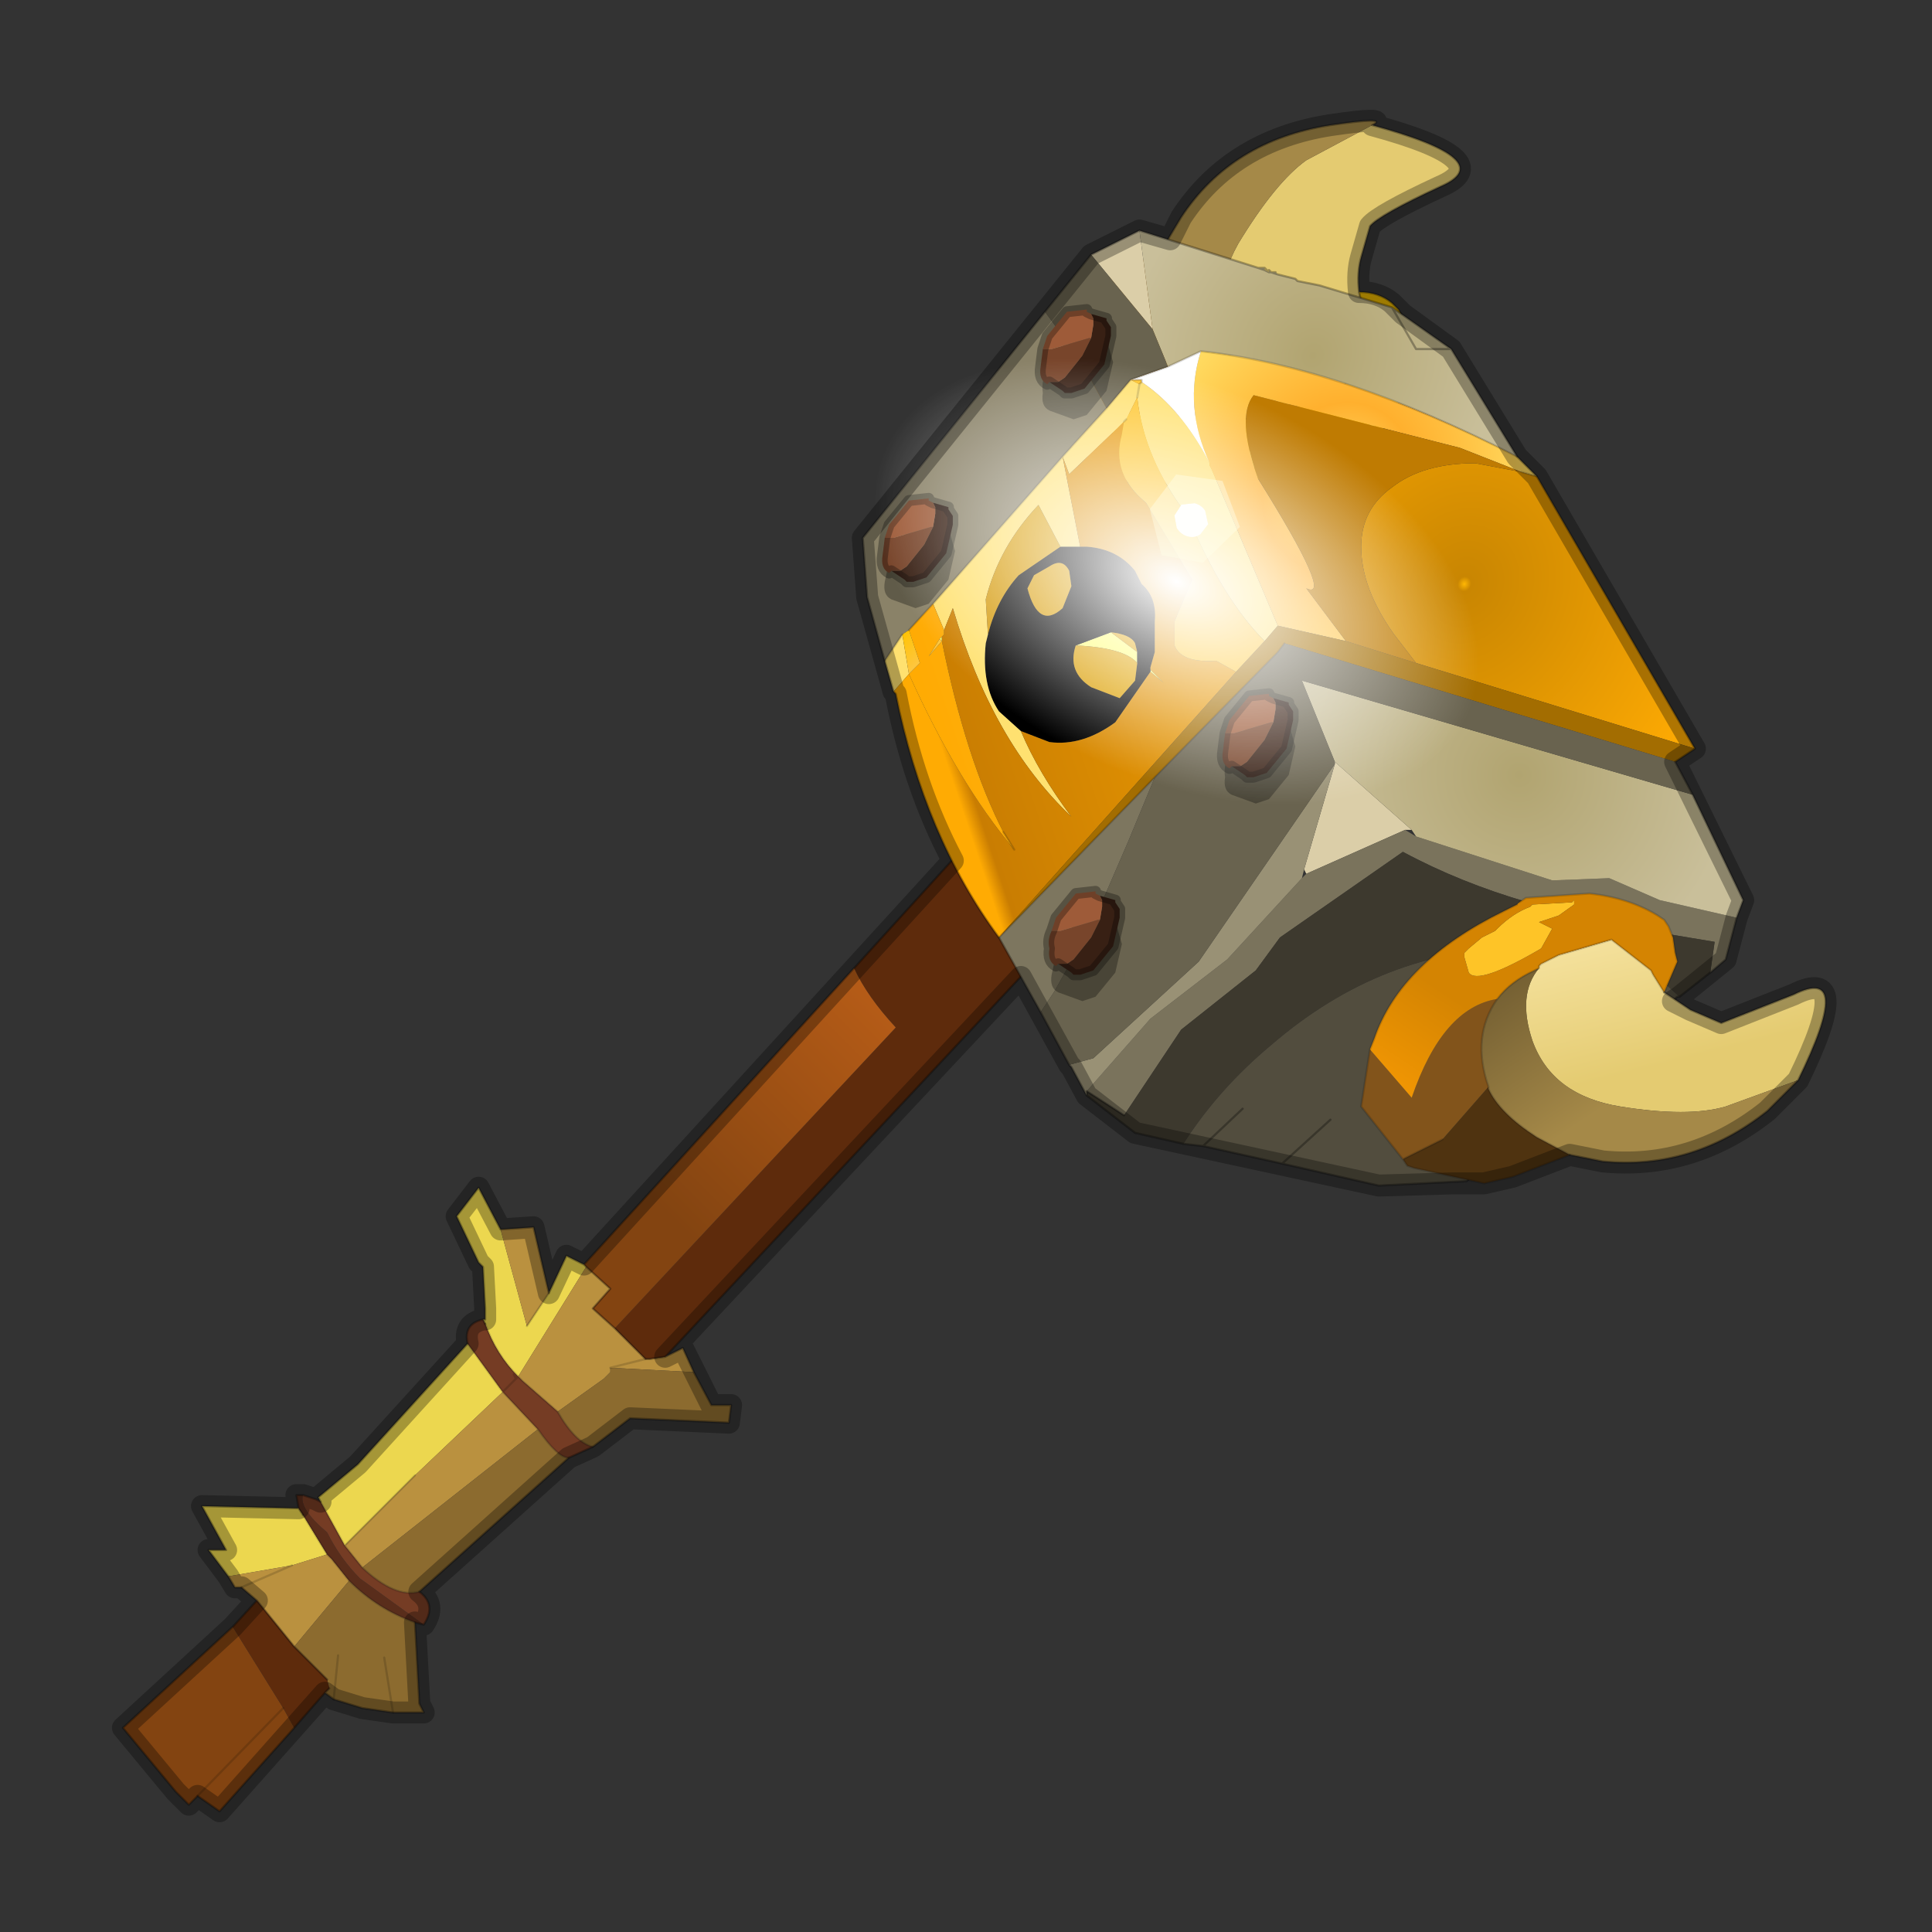 <?xml version="1.0" encoding="UTF-8" standalone="no"?>
<svg xmlns:xlink="http://www.w3.org/1999/xlink" height="440.0px" width="440.0px" xmlns="http://www.w3.org/2000/svg">
  <rect width="100%" height="100%" fill="#333333" stroke="none"/>
  <g transform="matrix(10.0, 0.0, 0.0, 10.0, 0.0, 0.0)">
    <use height="44.0" transform="matrix(1.0, 0.0, 0.0, 1.0, 0.0, 0.0)" width="44.0" xlink:href="#shape0"/>
    <use height="60.8" transform="matrix(0.178, -0.05, 0.141, 0.16, 17.1, 9.9)" width="60.8" xlink:href="#sprite0"/>
    <use height="13.1" transform="matrix(0.182, 0.011, 0.0, 0.182, 26.0, 10.55)" width="13.3" xlink:href="#sprite1"/>
    <use height="39.0" transform="matrix(1.0, 0.0, 0.0, 1.0, 2.55, 2.5)" width="39.3" xlink:href="#shape3"/>
  </g>
  <defs>
    <g id="shape0" transform="matrix(1.0, 0.0, 0.0, 1.0, 0.0, 0.0)">
      <path d="M44.0 44.0 L0.0 44.0 0.0 0.0 44.0 0.0 44.0 44.0" fill="#43adca" fill-opacity="0.0" fill-rule="evenodd" stroke="none"/>
      <path d="M23.45 17.65 L23.5 17.75 23.7 18.1 22.85 18.35 23.7 18.1 24.45 19.05 25.05 20.4 25.15 20.45 25.3 20.6 25.25 20.7 25.15 20.6 24.95 20.75 24.85 20.8 24.9 20.85 23.9 21.55 23.85 21.6 Q22.9 21.35 22.7 20.9 L22.6 20.85 Q22.3 20.45 21.95 19.3 L22.85 18.35 23.3 17.95 23.45 17.65" fill="#382b13" fill-rule="evenodd" stroke="none"/>
      <path d="M5.2 35.9 L4.75 35.3 5.15 35.3 4.6 34.3 6.8 34.35 6.9 34.5 7.45 35.4 6.65 35.65 5.2 35.9 M7.3 34.2 L7.25 34.1 8.15 33.35 10.65 30.6 11.45 31.7 9.45 33.6 7.85 35.2 7.3 34.2 M11.0 30.05 L11.05 30.05 11.05 29.8 11.0 28.85 10.9 28.75 10.4 27.7 10.9 27.05 11.4 28.0 12.0 30.2 12.5 29.45 12.9 28.6 13.3 28.8 13.35 28.85 11.8 31.35 Q11.3 30.85 11.05 30.15 L11.0 30.05" fill="#ecd74f" fill-rule="evenodd" stroke="none"/>
      <path d="M15.15 30.9 L15.55 30.7 15.8 31.25 13.9 31.15 13.9 31.25 13.75 31.4 12.7 32.15 11.9 31.45 11.8 31.35 13.35 28.85 13.9 29.35 13.5 29.8 14.0 30.25 14.7 30.95 14.8 30.95 15.15 30.9 M5.85 36.45 L5.5 36.15 5.35 36.15 5.2 35.9 6.65 35.65 7.45 35.4 7.55 35.5 7.95 36.0 6.7 37.5 5.85 36.45 M11.4 28.0 L12.15 27.95 12.5 29.45 12.0 30.2 11.4 28.0 M14.7 30.95 L13.9 31.15 14.7 30.95 M11.45 31.7 L12.25 32.55 8.25 35.7 7.85 35.2 9.45 33.6 11.45 31.7 M6.65 35.65 L5.5 36.15 6.65 35.65" fill="#ba913f" fill-rule="evenodd" stroke="none"/>
      <path d="M13.5 32.95 L12.95 33.2 Q12.7 33.2 12.25 32.55 L11.45 31.7 11.75 31.4 11.8 31.35 11.75 31.4 11.45 31.7 10.65 30.6 Q10.55 30.15 11.0 30.05 L11.05 30.15 Q11.3 30.85 11.8 31.35 L11.9 31.45 12.7 32.15 Q13.1 32.85 13.5 32.95 M9.55 36.25 Q9.95 36.55 9.65 37.0 L8.2 35.95 Q7.75 35.5 7.45 34.9 6.8 34.35 6.9 34.05 L7.2 34.15 7.3 34.2 7.85 35.2 8.25 35.7 Q9.0 36.4 9.55 36.25 M11.8 31.35 L11.7 31.3 11.75 31.4 11.7 31.3 11.8 31.35" fill="#753c24" fill-rule="evenodd" stroke="none"/>
      <path d="M9.65 37.0 L9.45 36.95 Q8.6 36.65 7.95 36.0 L7.55 35.5 7.45 35.4 6.9 34.5 6.8 34.35 6.75 34.05 6.9 34.05 Q6.8 34.35 7.45 34.9 7.75 35.5 8.2 35.95 L9.65 37.0" fill="#592d1b" fill-rule="evenodd" stroke="none"/>
      <path d="M15.8 31.25 L16.2 32.0 16.65 32.0 16.6 32.4 14.35 32.3 13.5 32.95 Q13.1 32.85 12.7 32.15 L13.75 31.4 13.9 31.25 13.9 31.15 15.8 31.25 M12.95 33.2 L9.55 36.25 Q9.0 36.4 8.25 35.7 L12.25 32.55 Q12.7 33.2 12.95 33.2 M9.45 36.95 L9.55 38.8 9.65 39.0 8.95 39.0 8.25 38.9 7.6 38.7 7.4 38.55 7.5 38.45 7.45 38.25 6.7 37.5 7.95 36.0 Q8.6 36.65 9.45 36.95 M7.6 38.7 L7.7 37.7 7.6 38.7 M8.75 37.75 L8.95 39.0 8.75 37.75" fill="#8c6b2f" fill-rule="evenodd" stroke="none"/>
      <path d="M6.7 39.35 L5.0 41.25 4.5 40.9 4.3 41.1 4.0 40.8 2.8 39.35 5.3 37.05 6.45 38.9 6.7 39.35 M6.45 38.9 L4.5 40.9 6.45 38.9" fill="#834411" fill-rule="evenodd" stroke="none"/>
      <path d="M21.95 19.3 Q22.3 20.45 22.6 20.85 L22.7 20.9 Q22.9 21.35 23.85 21.6 L15.15 30.9 14.8 30.95 14.7 30.95 14.0 30.25 20.4 23.4 Q19.75 22.7 19.45 22.05 L21.95 19.3 M7.4 38.55 L6.7 39.35 6.45 38.9 5.3 37.05 5.85 36.45 6.7 37.5 7.45 38.25 7.5 38.45 7.4 38.55" fill="#5e2b0c" fill-rule="evenodd" stroke="none"/>
      <path d="M13.3 28.8 L19.45 22.05 Q19.75 22.7 20.4 23.4 L14.0 30.25 13.5 29.8 13.9 29.35 13.35 28.85 13.3 28.8" fill="url(#gradient0)" fill-rule="evenodd" stroke="none"/>
      <path d="M23.45 17.65 L23.3 17.95 22.85 18.35 23.7 18.1 23.5 17.75 M23.3 17.95 Q23.25 17.8 23.35 17.7 L23.45 17.65 M23.85 21.6 L23.9 21.55 24.9 20.85 24.85 20.8 M24.95 20.75 L25.15 20.6 M25.25 20.7 L25.3 20.6 M24.45 19.05 L23.7 18.1 M23.85 21.6 L15.15 30.9 15.55 30.7 15.8 31.25 16.2 32.0 16.65 32.0 16.6 32.4 14.35 32.3 13.5 32.95 12.95 33.2 9.55 36.25 Q9.95 36.55 9.65 37.0 L9.45 36.95 9.55 38.8 9.65 39.0 8.95 39.0 8.25 38.9 7.6 38.7 7.4 38.55 6.7 39.35 5.0 41.25 4.5 40.9 4.3 41.1 4.0 40.8 2.8 39.35 5.3 37.05 5.85 36.45 5.5 36.15 5.35 36.15 5.2 35.9 4.75 35.3 5.15 35.3 4.6 34.3 6.8 34.35 6.75 34.05 6.9 34.05 7.2 34.15 7.3 34.2 7.25 34.1 8.15 33.35 10.65 30.6 Q10.55 30.15 11.0 30.05 L11.05 30.05 11.05 29.8 11.0 28.85 10.9 28.75 10.4 27.7 10.9 27.05 11.4 28.0 12.15 27.95 12.5 29.45 12.9 28.6 13.3 28.8 19.45 22.05 21.95 19.3 22.85 18.35 M11.0 30.05 L11.05 30.15 M13.35 28.85 L13.3 28.8 M14.0 30.25 L13.5 29.8 13.9 29.35 13.35 28.85 M14.7 30.95 L14.0 30.25 M14.7 30.95 L14.8 30.95 15.15 30.9 M6.9 34.5 L6.8 34.35 M7.4 38.55 L7.5 38.45 M7.45 38.25 L6.7 37.5 5.85 36.45" fill="none" stroke="#000000" stroke-linecap="round" stroke-linejoin="round" stroke-opacity="0.302" stroke-width="0.05"/>
      <path d="M11.05 30.15 Q11.3 30.85 11.8 31.35 L11.75 31.4 11.45 31.7 12.25 32.55 Q12.7 33.2 12.95 33.2 M12.5 29.45 L12.0 30.2 M13.9 31.15 L14.7 30.95 M13.5 32.95 Q13.1 32.85 12.7 32.15 L11.9 31.45 11.8 31.35 M11.75 31.4 L11.7 31.3 11.8 31.35 M11.45 31.7 L10.65 30.6 M7.45 35.4 L7.55 35.5 7.95 36.0 Q8.6 36.65 9.45 36.95 M7.45 35.4 L6.9 34.5 M5.5 36.15 L6.65 35.65 M9.55 36.25 Q9.0 36.4 8.25 35.7 L7.85 35.2 7.3 34.2 M7.85 35.2 L9.45 33.6 M8.95 39.0 L8.75 37.75 M7.7 37.7 L7.6 38.7 M4.5 40.9 L6.45 38.9" fill="none" stroke="#000000" stroke-linecap="round" stroke-linejoin="round" stroke-opacity="0.153" stroke-width="0.05"/>
      <path d="M29.65 9.2 L30.1 9.1 31.15 8.4 31.1 7.25 31.05 7.1 30.95 6.65 Q31.4 6.65 31.7 6.9 L31.85 7.05 32.05 7.4 32.3 7.65 32.3 7.8 32.25 8.05 31.7 9.55 30.65 10.6 30.5 10.75 30.45 10.75 30.1 10.85 25.8 11.05 25.55 10.9 25.25 9.4 28.35 9.55 29.4 9.35 29.65 9.2 M31.35 9.75 L31.25 9.65 30.85 9.8 30.45 10.05 30.55 9.7 30.0 9.55 Q28.3 10.1 28.4 10.45 L28.7 10.8 28.75 10.85 28.9 10.8 29.3 10.75 29.6 10.7 29.7 10.65 30.55 10.45 30.6 10.45 31.25 9.75 31.35 9.75" fill="#e2b001" fill-rule="evenodd" stroke="none"/>
      <path d="M31.35 9.75 L31.25 9.75 30.6 10.45 30.55 10.45 29.7 10.65 29.6 10.7 29.3 10.75 28.9 10.8 28.75 10.85 28.7 10.8 28.4 10.45 Q28.3 10.1 30.0 9.55 L30.55 9.7 30.45 10.05 30.85 9.8 31.25 9.65 31.35 9.75" fill="#fefe70" fill-rule="evenodd" stroke="none"/>
      <path d="M31.25 2.85 Q34.2 3.65 32.8 4.25 31.4 4.9 31.2 5.15 L31.0 5.85 Q30.9 6.2 30.95 6.65 L31.05 7.1 31.1 7.25 31.15 8.4 30.1 9.1 29.65 9.2 Q28.8 9.35 28.1 8.15 27.4 7.0 28.2 5.55 29.05 4.15 29.75 3.65 L31.25 2.85" fill="#e4cb71" fill-rule="evenodd" stroke="none"/>
      <path d="M31.25 2.85 L29.75 3.65 Q29.05 4.15 28.2 5.55 27.4 7.0 28.1 8.15 28.8 9.35 29.65 9.2 L29.4 9.35 28.35 9.55 Q27.3 9.35 26.6 8.25 L26.55 8.15 Q26.25 7.6 26.35 6.55 L26.45 5.7 26.9 4.95 Q28.05 3.2 30.3 2.85 31.65 2.65 31.25 2.85" fill="#a58948" fill-rule="evenodd" stroke="none"/>
      <path d="M24.0 8.6 L23.95 8.4 24.0 8.25 Q24.05 7.8 24.25 7.45 L24.75 6.75 25.3 6.3 26.45 5.7 26.35 6.55 Q26.25 7.6 26.55 8.15 L26.6 8.25 24.95 8.2 24.0 8.6" fill="#613a05" fill-rule="evenodd" stroke="none"/>
      <path d="M25.55 10.9 L24.4 10.2 24.25 9.85 24.0 8.6 24.95 8.2 26.6 8.25 Q27.3 9.35 28.35 9.55 L25.25 9.4 25.55 10.9" fill="#a26409" fill-rule="evenodd" stroke="none"/>
      <path d="M30.95 6.65 Q30.9 6.2 31.0 5.85 L31.2 5.15 Q31.4 4.9 32.8 4.25 34.2 3.65 31.25 2.85 M29.65 9.2 L30.1 9.1 31.15 8.4 31.1 7.25 31.05 7.1 30.95 6.65 Q31.4 6.65 31.7 6.9 L31.85 7.05 32.05 7.4 32.3 7.65 32.3 7.8 32.25 8.05 31.7 9.55 30.65 10.6 30.5 10.75 M30.45 10.75 L30.1 10.85 25.8 11.05 25.55 10.9 24.4 10.2 24.25 9.85 24.0 8.6 23.95 8.4 24.0 8.25 Q24.05 7.8 24.25 7.45 L24.75 6.75 25.3 6.3 M26.45 5.7 L26.9 4.95 Q28.05 3.2 30.3 2.85 31.65 2.65 31.25 2.85 M24.0 8.6 L24.95 8.2 M26.6 8.25 L26.55 8.15 Q26.25 7.6 26.35 6.55 L26.45 5.7 M28.35 9.55 L29.4 9.35 29.65 9.2 M26.6 8.25 Q27.3 9.35 28.35 9.55" fill="none" stroke="#000000" stroke-linecap="round" stroke-linejoin="round" stroke-opacity="0.302" stroke-width="0.05"/>
      <path d="M25.95 5.25 L26.25 7.5 24.85 5.8 25.95 5.25 M30.4 17.4 L30.4 17.35 32.15 18.9 32.0 18.9 29.75 19.9 29.7 19.8 30.4 17.4" fill="#dbcea8" fill-rule="evenodd" stroke="none"/>
      <path d="M29.75 19.9 L32.0 18.9 32.25 19.05 35.35 20.05 36.65 20.0 37.8 20.5 39.55 20.9 39.3 21.85 38.95 22.15 39.05 21.45 37.85 21.25 37.75 21.0 37.65 20.9 37.5 20.8 36.2 20.4 34.95 20.5 34.85 20.5 34.8 20.55 Q33.25 20.1 31.95 19.4 L29.15 21.35 28.6 22.1 26.9 23.45 25.6 25.4 24.75 24.85 26.2 23.2 27.95 21.85 29.65 20.0 29.75 19.9" fill="#7a735c" fill-rule="evenodd" stroke="none"/>
      <path d="M38.25 22.7 L38.2 22.7 33.4 26.9 31.4 27.0 29.2 26.5 27.4 26.1 26.95 26.05 Q27.75 24.8 28.95 23.8 31.5 21.6 34.6 21.6 36.7 21.6 37.75 22.25 L38.25 22.7 M27.4 26.1 L28.3 25.25 27.4 26.1 M29.2 26.5 L30.3 25.5 29.2 26.5" fill="#524d3e" fill-rule="evenodd" stroke="none"/>
      <path d="M23.8 7.1 L24.6 8.2 25.2 9.3 24.2 10.4 21.25 13.75 20.7 14.35 20.55 14.45 20.15 15.05 19.75 13.6 19.65 12.25 23.8 7.1" fill="#8a8268" fill-rule="evenodd" stroke="none"/>
      <path d="M26.2 15.25 L26.5 15.55 26.2 15.3 26.2 15.25 M21.45 14.5 L21.45 14.6 21.4 14.55 21.45 14.5 M25.9 14.85 L25.9 15.1 Q25.6 14.75 24.5 14.7 L25.3 14.4 25.9 14.85" fill="#fefe70" fill-rule="evenodd" stroke="none"/>
      <path d="M24.6 12.45 L24.75 12.45 Q25.45 12.5 25.85 13.0 L26.0 13.3 Q26.35 13.6 26.3 14.15 L26.3 14.85 26.2 15.2 26.2 15.25 26.2 15.3 25.4 16.45 Q24.65 17.0 23.9 16.9 L23.25 16.65 22.75 16.2 Q22.35 15.6 22.45 14.65 L22.5 14.45 Q22.7 13.65 23.2 13.1 L24.15 12.45 24.6 12.45 M25.9 15.1 L25.9 14.85 25.85 14.65 Q25.75 14.45 25.3 14.4 L24.5 14.7 Q24.3 15.3 24.85 15.65 L25.5 15.9 25.85 15.5 25.9 15.1 M24.4 13.35 L24.35 13.0 Q24.2 12.7 23.9 12.9 L23.55 13.1 23.4 13.4 Q23.65 14.35 24.2 13.85 L24.4 13.35" fill="#000000" fill-rule="evenodd" stroke="none"/>
      <path d="M23.7 23.05 L22.75 21.35 26.3 17.7 25.7 19.15 24.9 21.0 24.0 22.6 23.7 23.05" fill="#7d765f" fill-rule="evenodd" stroke="none"/>
      <path d="M24.35 24.25 L24.9 24.1 27.3 21.9 30.4 17.4 29.7 19.8 29.65 20.0 27.95 21.85 26.2 23.2 24.75 24.85 24.75 24.95 24.4 24.3 24.35 24.25" fill="#999175" fill-rule="evenodd" stroke="none"/>
      <path d="M25.2 9.3 L25.75 8.65 25.95 8.75 25.9 9.05 25.95 8.75 26.0 8.7 Q26.9 9.3 27.55 10.55 L27.55 10.6 27.6 10.7 29.1 14.25 28.8 14.6 Q27.85 13.65 27.05 11.75 26.05 10.45 25.9 9.05 L25.65 9.55 25.6 9.6 25.45 9.75 24.35 10.8 24.2 10.4 25.2 9.3 M20.15 15.05 L20.55 14.45 20.7 15.35 20.35 15.75 20.15 15.05 M21.25 13.75 L24.2 10.4 24.6 12.45 24.15 12.45 23.65 11.5 Q22.75 12.45 22.45 13.65 L22.5 14.45 22.45 14.65 Q22.35 15.6 22.75 16.2 L23.25 16.65 Q23.65 17.6 24.4 18.6 22.6 16.9 21.7 13.85 L21.5 14.35 21.25 13.75" fill="#ffe170" fill-rule="evenodd" stroke="none"/>
      <path d="M33.05 7.95 L32.25 7.95 31.7 7.0 32.25 7.95 33.05 7.95 34.55 10.4 Q30.55 8.35 27.35 8.0 L26.6 8.35 26.25 7.5 25.95 5.25 28.65 6.1 28.8 6.1 28.8 6.15 28.9 6.2 28.95 6.2 29.1 6.25 28.95 6.2 28.9 6.2 28.9 6.15 28.95 6.2 29.05 6.2 29.1 6.25 29.5 6.35 29.55 6.4 30.05 6.5 31.7 7.0 33.05 7.95 M28.65 6.1 L28.8 6.15 28.65 6.1" fill="url(#gradient1)" fill-rule="evenodd" stroke="none"/>
      <path d="M32.25 15.1 L31.75 14.45 Q31.0 13.4 31.0 12.45 31.0 11.6 31.7 11.1 32.4 10.55 33.6 10.55 L34.65 10.75 35.0 10.85 38.6 17.05 32.25 15.1" fill="url(#gradient2)" fill-rule="evenodd" stroke="none"/>
      <path d="M27.35 8.0 Q30.55 8.35 34.55 10.4 L35.0 10.85 34.65 10.75 35.0 10.85 34.65 10.75 33.25 10.2 28.55 9.0 Q28.15 9.5 28.65 10.9 30.4 13.7 29.75 13.4 L30.65 14.6 29.1 14.25 27.6 10.7 27.55 10.6 27.55 10.55 Q26.95 9.25 27.35 8.0" fill="url(#gradient3)" fill-rule="evenodd" stroke="none"/>
      <path d="M25.9 15.1 L25.85 15.5 25.5 15.9 24.85 15.65 Q24.3 15.3 24.5 14.7 25.6 14.75 25.9 15.1 M25.3 14.4 Q25.75 14.45 25.85 14.65 L25.9 14.85 25.3 14.4 M24.4 13.35 L24.2 13.85 Q23.65 14.35 23.4 13.4 L23.55 13.1 23.9 12.9 Q24.2 12.7 24.35 13.0 L24.4 13.35 M24.15 12.45 L23.2 13.1 Q22.7 13.65 22.5 14.45 L22.45 13.65 Q22.75 12.45 23.65 11.5 L24.15 12.45" fill="url(#gradient4)" fill-rule="evenodd" stroke="none"/>
      <path d="M24.2 10.4 L24.35 10.8 25.45 9.75 25.6 9.6 25.55 9.9 Q25.3 10.8 26.1 11.45 L27.15 13.2 26.75 14.15 26.75 14.7 Q26.9 15.1 27.7 15.05 L28.15 15.3 22.75 21.35 Q21.05 19.05 20.4 15.8 L20.35 15.75 20.7 15.35 Q21.8 17.8 23.1 19.35 L22.85 18.95 Q22.0 17.3 21.45 14.6 L21.45 14.5 21.5 14.45 21.5 14.35 21.7 13.85 Q22.6 16.9 24.4 18.6 23.65 17.6 23.25 16.65 L23.9 16.9 Q24.65 17.0 25.4 16.45 L26.2 15.3 26.5 15.55 26.2 15.25 26.2 15.2 26.3 14.85 26.3 14.15 Q26.35 13.6 26.0 13.3 L25.85 13.0 Q25.45 12.5 24.75 12.45 L24.6 12.45 24.2 10.4" fill="url(#gradient5)" fill-rule="evenodd" stroke="none"/>
      <path d="M25.6 9.6 L25.65 9.55 25.9 9.05 Q26.05 10.45 27.05 11.75 27.85 13.65 28.8 14.6 L28.15 15.3 27.7 15.05 Q26.9 15.1 26.75 14.7 L26.75 14.15 27.15 13.2 26.1 11.45 Q25.3 10.8 25.55 9.9 L25.6 9.6 M25.95 8.75 L25.75 8.65 26.0 8.65 26.0 8.7 25.95 8.75" fill="url(#gradient6)" fill-rule="evenodd" stroke="none"/>
      <path d="M30.4 17.35 L29.65 15.5 38.55 18.1 39.7 20.5 39.55 20.9 37.8 20.5 36.65 20.0 35.35 20.05 32.25 19.05 32.15 18.9 30.4 17.35" fill="url(#gradient7)" fill-rule="evenodd" stroke="none"/>
      <path d="M20.7 14.35 L21.25 13.75 21.5 14.35 21.5 14.45 21.45 14.5 21.4 14.55 21.15 14.95 21.45 14.6 Q22.0 17.3 22.85 18.95 L23.1 19.35 Q21.8 17.8 20.7 15.35 L20.95 15.1 20.7 14.35" fill="url(#gradient8)" fill-rule="evenodd" stroke="none"/>
      <path d="M20.55 14.45 L20.7 14.35 20.95 15.1 20.7 15.35 20.55 14.45 M21.4 14.55 L21.45 14.6 21.15 14.95 21.4 14.55" fill="url(#gradient9)" fill-rule="evenodd" stroke="none"/>
      <path d="M32.25 15.1 L38.6 17.05 38.15 17.35 29.25 14.65 29.1 14.85 26.3 17.7 22.75 21.35 28.15 15.3 28.8 14.6 29.1 14.25 30.65 14.6 32.25 15.1" fill="#a36d01" fill-rule="evenodd" stroke="none"/>
      <path d="M26.6 8.35 L27.35 8.0 Q26.95 9.25 27.55 10.55 26.9 9.3 26.0 8.7 L26.0 8.65 25.75 8.65 26.6 8.35" fill="#ffffff" fill-rule="evenodd" stroke="none"/>
      <path d="M30.65 14.6 L29.75 13.4 Q30.4 13.7 28.65 10.9 28.15 9.5 28.55 9.0 L33.25 10.2 34.65 10.75 33.6 10.55 Q32.4 10.55 31.7 11.1 31.0 11.6 31.0 12.45 31.0 13.4 31.75 14.45 L32.25 15.1 30.65 14.6" fill="#bf7b02" fill-rule="evenodd" stroke="none"/>
      <path d="M25.6 25.4 L26.9 23.45 28.6 22.1 29.15 21.35 31.95 19.4 Q33.25 20.1 34.8 20.55 L34.85 20.5 34.95 20.5 36.2 20.4 37.5 20.8 37.65 20.9 37.75 21.0 37.85 21.25 39.05 21.45 38.95 22.15 38.25 22.7 37.75 22.25 Q36.7 21.6 34.6 21.6 31.5 21.6 28.95 23.8 27.75 24.8 26.95 26.05 L25.85 25.8 24.75 24.95 24.75 24.85 25.6 25.4" fill="#3d392e" fill-rule="evenodd" stroke="none"/>
      <path d="M26.25 7.5 L26.6 8.35 25.75 8.65 25.2 9.3 24.6 8.2 23.8 7.1 24.85 5.8 26.25 7.5 M26.3 17.7 L29.1 14.85 29.25 14.65 38.15 17.35 38.55 18.1 29.65 15.5 30.4 17.35 30.4 17.4 27.3 21.9 24.9 24.1 24.35 24.25 23.7 23.05 24.0 22.6 24.9 21.0 25.7 19.15 26.3 17.7" fill="#69634f" fill-rule="evenodd" stroke="none"/>
      <path d="M31.7 7.0 L32.25 7.95 33.05 7.95 31.7 7.0 30.05 6.5 29.55 6.4 29.5 6.35 29.1 6.25 28.95 6.2 28.9 6.2 28.8 6.15 28.65 6.1 25.95 5.25 M34.55 10.4 L33.05 7.95 M35.0 10.85 L34.55 10.4 M38.6 17.05 L35.0 10.85 M28.65 6.1 L28.8 6.1 28.9 6.2 28.9 6.15 28.95 6.2 29.05 6.2 M24.85 5.8 L25.95 5.25 M24.85 5.8 L23.8 7.1 19.65 12.25 19.75 13.6 20.15 15.05 20.35 15.75 20.4 15.8 Q21.05 19.05 22.75 21.35 M38.15 17.35 L38.6 17.05 M23.7 23.05 L22.75 21.35 M23.7 23.05 L24.35 24.25 M38.55 18.1 L38.15 17.35 M24.75 24.95 L24.4 24.3 24.35 24.25 M38.95 22.15 L39.3 21.85 39.55 20.9 M24.75 24.85 L25.6 25.4 M38.55 18.1 L39.7 20.5 39.55 20.9 M38.95 22.15 L38.25 22.7 38.2 22.7 33.4 26.9 31.4 27.0 29.2 26.5 27.4 26.1 26.95 26.05 25.85 25.8 24.75 24.95 24.75 24.85 M30.3 25.5 L29.2 26.5 M28.3 25.25 L27.4 26.1" fill="none" stroke="#000000" stroke-linecap="round" stroke-linejoin="round" stroke-opacity="0.302" stroke-width="0.05"/>
      <path d="M26.6 8.35 L27.35 8.0 Q30.55 8.35 34.55 10.4 M34.65 10.75 L35.0 10.85 M25.2 9.3 L25.75 8.65 26.6 8.35 M25.2 9.3 L24.2 10.4 M25.6 9.6 L25.65 9.55 M25.9 9.05 L25.95 8.75 M25.75 8.65 L26.0 8.65 26.0 8.7 25.95 8.75 M20.15 15.05 L20.55 14.45 M20.7 14.35 L21.25 13.75 24.2 10.4 M22.85 18.95 L23.1 19.35 M26.3 17.7 L29.1 14.85 29.25 14.65 M22.75 21.35 L26.3 17.7" fill="none" stroke="#000000" stroke-linecap="round" stroke-linejoin="round" stroke-opacity="0.153" stroke-width="0.05"/>
      <path d="M31.95 26.4 L31.0 25.2 31.2 23.9 32.15 25.0 Q32.85 22.95 34.1 22.75 33.5 23.6 33.9 24.75 L32.85 25.95 31.95 26.4" fill="#82541b" fill-rule="evenodd" stroke="none"/>
      <path d="M35.75 26.3 L34.45 26.8 33.8 26.95 32.2 26.6 32.05 26.55 31.95 26.4 32.85 25.95 33.9 24.75 33.9 24.8 Q34.15 25.35 35.0 25.9 L35.75 26.3" fill="#4f3310" fill-rule="evenodd" stroke="none"/>
      <path d="M34.05 21.2 L34.1 21.15 Q34.45 20.8 34.85 20.65 L34.9 20.6 35.8 20.55 35.85 20.5 35.85 20.6 35.5 20.85 35.05 21.0 35.35 21.15 35.1 21.6 Q33.65 22.45 33.45 22.15 L33.35 21.8 33.35 21.7 33.45 21.6 33.75 21.35 34.05 21.2" fill="#fec427" fill-rule="evenodd" stroke="none"/>
      <path d="M37.9 22.6 L38.5 23.0 39.2 23.3 40.85 22.65 Q42.25 21.95 40.95 24.6 L39.3 25.2 Q38.45 25.45 36.9 25.2 35.35 24.95 34.9 23.7 34.55 22.65 35.05 22.05 L35.05 22.0 35.1 21.95 35.5 21.75 36.7 21.4 37.6 22.1 37.65 22.2 37.9 22.6" fill="url(#gradient10)" fill-rule="evenodd" stroke="none"/>
      <path d="M31.2 23.9 L31.3 23.65 Q31.9 21.9 34.25 20.75 L34.55 20.6 34.6 20.55 34.75 20.45 36.2 20.35 Q37.1 20.45 37.75 20.85 L37.9 20.95 38.0 21.1 38.1 21.35 38.15 21.7 38.2 21.9 37.9 22.6 37.65 22.2 37.6 22.1 36.7 21.4 35.5 21.75 35.1 21.95 35.05 22.0 35.05 22.05 34.95 22.1 Q34.4 22.35 34.1 22.75 32.85 22.95 32.15 25.0 L31.2 23.9 M34.05 21.2 L33.75 21.35 33.45 21.6 33.35 21.7 33.35 21.8 33.45 22.15 Q33.65 22.45 35.1 21.6 L35.35 21.15 35.05 21.0 35.5 20.85 35.85 20.6 35.85 20.5 35.8 20.55 34.9 20.6 34.85 20.65 Q34.45 20.8 34.1 21.15 L34.05 21.2" fill="url(#gradient11)" fill-rule="evenodd" stroke="none"/>
      <path d="M40.95 24.6 L40.25 25.3 Q38.55 26.65 36.5 26.45 L35.75 26.3 35.0 25.9 Q34.15 25.35 33.9 24.8 L33.9 24.75 Q33.5 23.6 34.1 22.75 34.4 22.35 34.95 22.1 L35.05 22.05 Q34.55 22.65 34.9 23.7 35.35 24.95 36.9 25.2 38.45 25.45 39.3 25.2 L40.95 24.6" fill="url(#gradient12)" fill-rule="evenodd" stroke="none"/>
      <path d="M37.9 22.6 L38.5 23.0 39.2 23.3 40.85 22.65 Q42.25 21.95 40.95 24.6 L40.25 25.3 Q38.55 26.65 36.5 26.45 L35.75 26.3" fill="none" stroke="#000000" stroke-linecap="round" stroke-linejoin="round" stroke-opacity="0.302" stroke-width="0.05"/>
      <path d="M35.75 26.3 L34.45 26.8 33.8 26.95 32.2 26.6 32.05 26.55 31.95 26.4 31.0 25.2 31.2 23.9 31.3 23.65 Q31.9 21.9 34.25 20.75 L34.55 20.6 M34.6 20.55 L34.75 20.45 36.2 20.35 Q37.1 20.45 37.75 20.85 L37.9 20.95 38.0 21.1 38.1 21.35 38.15 21.7 38.2 21.9 37.9 22.6 37.65 22.2 37.6 22.1 36.7 21.4 35.5 21.75 35.1 21.95 35.05 22.0 35.05 22.05 34.95 22.1 Q34.4 22.35 34.1 22.75 33.5 23.6 33.9 24.75 L33.9 24.8 Q34.15 25.35 35.0 25.9 L35.75 26.3 M31.95 26.4 L32.85 25.95" fill="none" stroke="#000000" stroke-linecap="round" stroke-linejoin="round" stroke-opacity="0.153" stroke-width="0.05"/>
      <path d="M29.4 16.65 L29.5 17.0 29.35 17.65 28.9 18.2 28.6 18.3 28.05 18.1 Q27.85 18.0 27.9 17.7 27.85 17.4 28.05 17.0 L28.5 16.45 28.95 16.4 29.4 16.6 29.4 16.65" fill="#000000" fill-opacity="0.302" fill-rule="evenodd" stroke="none"/>
      <path d="M29.0 15.9 L29.35 16.0 29.35 16.05 29.45 16.2 29.45 16.4 29.3 17.05 28.85 17.6 28.55 17.7 28.5 17.7 28.4 17.7 28.35 17.65 28.05 17.45 28.25 17.45 28.4 17.35 28.8 16.85 29.0 16.45 29.05 16.15 29.05 16.0 29.0 15.9" fill="#382014" fill-rule="evenodd" stroke="none"/>
      <path d="M28.05 17.45 L28.0 17.5 Q27.8 17.4 27.85 17.1 L27.9 16.7 28.1 16.7 28.95 16.45 29.0 16.45 28.8 16.85 28.4 17.35 28.25 17.45 28.05 17.45" fill="#78452b" fill-rule="evenodd" stroke="none"/>
      <path d="M27.9 16.7 L28.0 16.4 28.45 15.85 28.9 15.8 28.9 15.85 29.0 15.9 29.05 16.0 29.05 16.15 29.0 16.45 28.95 16.45 28.1 16.7 27.9 16.7" fill="#9e5b39" fill-rule="evenodd" stroke="none"/>
      <path d="M29.0 15.9 L29.35 16.0 29.35 16.05 29.45 16.2 29.45 16.4 29.3 17.05 28.85 17.6 28.55 17.7 28.5 17.7 28.4 17.7 28.35 17.65 28.05 17.45 28.0 17.5 Q27.8 17.4 27.85 17.1 L27.9 16.7 28.0 16.4 28.45 15.85 28.9 15.8 28.9 15.85 29.0 15.9 Z" fill="none" stroke="#000000" stroke-linecap="round" stroke-linejoin="round" stroke-opacity="0.302" stroke-width="0.25"/>
      <path d="M25.45 21.15 L25.55 21.5 25.4 22.15 24.95 22.7 24.65 22.8 24.1 22.6 Q23.9 22.5 23.95 22.2 L24.1 21.5 24.55 20.95 25.0 20.9 25.45 21.1 25.45 21.15" fill="#000000" fill-opacity="0.302" fill-rule="evenodd" stroke="none"/>
      <path d="M25.05 20.4 L25.4 20.5 25.4 20.55 25.5 20.7 25.5 20.9 25.35 21.55 24.9 22.1 24.6 22.2 24.55 22.2 24.45 22.2 24.4 22.15 24.1 21.95 24.3 21.95 24.45 21.85 24.85 21.35 25.05 20.95 25.1 20.65 25.1 20.5 25.05 20.4" fill="#382014" fill-rule="evenodd" stroke="none"/>
      <path d="M24.1 21.95 L24.05 22.0 Q23.85 21.9 23.9 21.6 23.85 21.4 23.95 21.2 L24.15 21.2 25.0 20.95 25.05 20.95 24.85 21.35 24.45 21.85 24.3 21.95 24.1 21.95" fill="#78452b" fill-rule="evenodd" stroke="none"/>
      <path d="M23.95 21.2 L24.05 20.9 24.5 20.35 24.95 20.3 24.95 20.35 25.05 20.4 25.1 20.5 25.1 20.65 25.05 20.95 25.0 20.95 24.15 21.2 23.95 21.2" fill="#9e5b39" fill-rule="evenodd" stroke="none"/>
      <path d="M25.05 20.4 L25.4 20.5 25.4 20.55 25.5 20.7 25.5 20.9 25.35 21.55 24.9 22.1 24.6 22.2 24.55 22.2 24.45 22.2 24.4 22.15 24.1 21.95 24.05 22.0 Q23.85 21.9 23.9 21.6 23.85 21.4 23.95 21.2 L24.05 20.9 24.5 20.35 24.95 20.3 24.95 20.35 25.05 20.4 Z" fill="none" stroke="#000000" stroke-linecap="round" stroke-linejoin="round" stroke-opacity="0.302" stroke-width="0.25"/>
      <path d="M25.25 7.9 L25.35 8.25 25.2 8.9 24.75 9.45 24.45 9.55 23.9 9.35 Q23.7 9.25 23.75 8.95 23.7 8.65 23.9 8.25 L24.35 7.7 24.8 7.65 25.25 7.85 25.25 7.9" fill="#000000" fill-opacity="0.302" fill-rule="evenodd" stroke="none"/>
      <path d="M24.85 7.15 L25.2 7.25 25.2 7.3 25.3 7.45 25.3 7.65 25.15 8.3 24.7 8.85 24.4 8.95 24.35 8.95 24.25 8.95 24.2 8.9 23.9 8.7 24.1 8.7 24.25 8.6 24.65 8.1 24.85 7.7 24.9 7.4 24.9 7.25 24.85 7.15" fill="#382014" fill-rule="evenodd" stroke="none"/>
      <path d="M23.9 8.7 L23.85 8.75 Q23.65 8.65 23.7 8.35 L23.75 7.95 23.95 7.95 24.8 7.7 24.85 7.7 24.65 8.1 24.25 8.6 24.1 8.7 23.9 8.7" fill="#78452b" fill-rule="evenodd" stroke="none"/>
      <path d="M23.75 7.95 L23.85 7.65 24.3 7.1 24.75 7.05 24.75 7.1 24.85 7.15 24.9 7.25 24.9 7.4 24.85 7.7 24.8 7.7 23.95 7.95 23.75 7.95" fill="#9e5b39" fill-rule="evenodd" stroke="none"/>
      <path d="M24.85 7.15 L25.2 7.25 25.2 7.3 25.3 7.45 25.3 7.65 25.15 8.3 24.7 8.85 24.4 8.95 24.35 8.95 24.25 8.95 24.2 8.9 23.9 8.7 23.85 8.75 Q23.65 8.65 23.7 8.35 L23.75 7.95 23.85 7.65 24.3 7.1 24.75 7.05 24.75 7.1 24.85 7.15 Z" fill="none" stroke="#000000" stroke-linecap="round" stroke-linejoin="round" stroke-opacity="0.302" stroke-width="0.25"/>
      <path d="M21.65 12.2 L21.75 12.55 21.6 13.2 21.15 13.75 20.85 13.85 20.3 13.65 Q20.1 13.55 20.15 13.25 L20.3 12.55 20.75 12.0 21.2 11.95 21.65 12.15 21.65 12.2" fill="#000000" fill-opacity="0.302" fill-rule="evenodd" stroke="none"/>
      <path d="M21.25 11.45 L21.6 11.55 21.6 11.6 21.7 11.75 21.7 11.95 21.55 12.6 21.1 13.15 20.8 13.25 20.75 13.25 20.65 13.25 20.6 13.2 20.3 13.0 20.5 13.0 20.65 12.9 21.05 12.4 21.25 12.0 21.3 11.7 21.3 11.55 21.25 11.45" fill="#382014" fill-rule="evenodd" stroke="none"/>
      <path d="M20.3 13.0 L20.25 13.05 Q20.05 12.95 20.1 12.65 L20.15 12.25 20.35 12.25 21.2 12.0 21.25 12.0 21.05 12.4 20.65 12.9 20.5 13.0 20.3 13.0" fill="#78452b" fill-rule="evenodd" stroke="none"/>
      <path d="M20.15 12.25 L20.25 11.95 20.7 11.4 21.15 11.35 21.15 11.4 21.25 11.45 21.3 11.55 21.3 11.7 21.25 12.0 21.2 12.0 20.35 12.25 20.15 12.25" fill="#9e5b39" fill-rule="evenodd" stroke="none"/>
      <path d="M21.25 11.45 L21.6 11.55 21.6 11.6 21.7 11.75 21.7 11.95 21.55 12.6 21.1 13.15 20.8 13.25 20.75 13.25 20.65 13.25 20.6 13.2 20.3 13.0 20.25 13.05 Q20.05 12.95 20.1 12.65 L20.15 12.25 20.25 11.95 20.7 11.4 21.15 11.35 21.15 11.4 21.25 11.45 Z" fill="none" stroke="#000000" stroke-linecap="round" stroke-linejoin="round" stroke-opacity="0.302" stroke-width="0.25"/>
    </g>
    <linearGradient gradientTransform="matrix(0.004, -0.004, 8.0E-4, 8.0E-4, 18.45, 24.35)" gradientUnits="userSpaceOnUse" id="gradient0" spreadMethod="pad" x1="-819.2" x2="819.2">
      <stop offset="0.0" stop-color="#834411"/>
      <stop offset="1.0" stop-color="#c76419"/>
    </linearGradient>
    <radialGradient cx="0" cy="0" gradientTransform="matrix(0.004, 0.005, -0.005, 0.005, 29.9, 8.1)" gradientUnits="userSpaceOnUse" id="gradient1" r="819.2" spreadMethod="pad">
      <stop offset="0.0" stop-color="#b1a470"/>
      <stop offset="0.831" stop-color="#c9bf9a"/>
      <stop offset="1.0" stop-color="#c9bf9a"/>
    </radialGradient>
    <radialGradient cx="0" cy="0" gradientTransform="matrix(0.005, 0.006, -0.006, 0.006, 33.35, 13.3)" gradientUnits="userSpaceOnUse" id="gradient2" r="819.2" spreadMethod="pad">
      <stop offset="0.0" stop-color="#ffb703"/>
      <stop offset="0.024" stop-color="#c98602"/>
      <stop offset="1.0" stop-color="#ffab03"/>
    </radialGradient>
    <radialGradient cx="0" cy="0" gradientTransform="matrix(0.004, 0.005, -0.005, 0.005, 30.5, 11.1)" gradientUnits="userSpaceOnUse" id="gradient3" r="819.2" spreadMethod="pad">
      <stop offset="0.0" stop-color="#ffe170"/>
      <stop offset="0.333" stop-color="#ffb02e"/>
      <stop offset="1.0" stop-color="#ffe870"/>
    </radialGradient>
    <linearGradient gradientTransform="matrix(0.006, -0.003, 0.002, 0.006, 26.35, 14.55)" gradientUnits="userSpaceOnUse" id="gradient4" spreadMethod="pad" x1="-819.2" x2="819.2">
      <stop offset="0.0" stop-color="#ffc303"/>
      <stop offset="0.031" stop-color="#ca8d02"/>
      <stop offset="1.0" stop-color="#ffc303"/>
    </linearGradient>
    <linearGradient gradientTransform="matrix(0.006, -0.003, 0.002, 0.006, 26.35, 14.55)" gradientUnits="userSpaceOnUse" id="gradient5" spreadMethod="pad" x1="-819.2" x2="819.2">
      <stop offset="0.0" stop-color="#ffab03"/>
      <stop offset="0.031" stop-color="#c97d02"/>
      <stop offset="1.0" stop-color="#ffab03"/>
    </linearGradient>
    <linearGradient gradientTransform="matrix(0.006, -0.003, 0.002, 0.006, 26.35, 14.55)" gradientUnits="userSpaceOnUse" id="gradient6" spreadMethod="pad" x1="-819.2" x2="819.2">
      <stop offset="0.0" stop-color="#ffc303"/>
      <stop offset="1.0" stop-color="#fec645"/>
    </linearGradient>
    <radialGradient cx="0" cy="0" gradientTransform="matrix(0.005, 0.005, -0.005, 0.005, 34.6, 17.65)" gradientUnits="userSpaceOnUse" id="gradient7" r="819.2" spreadMethod="pad">
      <stop offset="0.0" stop-color="#b1a470"/>
      <stop offset="0.831" stop-color="#c9bf9a"/>
      <stop offset="1.0" stop-color="#c9bf9a"/>
    </radialGradient>
    <linearGradient gradientTransform="matrix(0.006, -0.003, 0.002, 0.006, 26.35, 14.55)" gradientUnits="userSpaceOnUse" id="gradient8" spreadMethod="pad" x1="-819.2" x2="819.2">
      <stop offset="0.0" stop-color="#ffab03"/>
      <stop offset="1.0" stop-color="#ffb945"/>
    </linearGradient>
    <linearGradient gradientTransform="matrix(3.0E-4, 4.0E-4, -5.0E-4, 5.0E-4, 20.85, 14.7)" gradientUnits="userSpaceOnUse" id="gradient9" spreadMethod="pad" x1="-819.2" x2="819.2">
      <stop offset="0.0" stop-color="#ffc303"/>
      <stop offset="1.0" stop-color="#fec645"/>
    </linearGradient>
    <linearGradient gradientTransform="matrix(-7.0E-4, -0.003, 0.004, -0.001, 37.85, 21.65)" gradientUnits="userSpaceOnUse" id="gradient10" spreadMethod="pad" x1="-819.2" x2="819.2">
      <stop offset="0.0" stop-color="#e4cb71"/>
      <stop offset="1.0" stop-color="#ffefb8"/>
    </linearGradient>
    <linearGradient gradientTransform="matrix(-0.001, 0.002, -0.003, -0.002, 33.45, 25.15)" gradientUnits="userSpaceOnUse" id="gradient11" spreadMethod="pad" x1="-819.2" x2="819.2">
      <stop offset="0.0" stop-color="#d48402"/>
      <stop offset="1.0" stop-color="#ff9f03"/>
    </linearGradient>
    <linearGradient gradientTransform="matrix(-9.0E-4, -0.002, 0.003, -0.002, 36.5, 23.1)" gradientUnits="userSpaceOnUse" id="gradient12" spreadMethod="pad" x1="-819.2" x2="819.2">
      <stop offset="0.0" stop-color="#a58948"/>
      <stop offset="1.0" stop-color="#756033"/>
    </linearGradient>
    <g id="sprite0" transform="matrix(1.0, 0.0, 0.0, 1.0, 0.0, 0.0)">
      <use height="60.8" transform="matrix(1.0, 0.0, 0.0, 1.0, 0.0, 0.0)" width="60.8" xlink:href="#shape1"/>
    </g>
    <g id="shape1" transform="matrix(1.0, 0.0, 0.0, 1.0, 0.0, 0.0)">
      <path d="M60.8 30.4 Q60.8 43.0 51.9 51.9 43.0 60.8 30.4 60.8 17.8 60.8 8.9 51.9 0.0 43.0 0.0 30.4 0.0 17.8 8.9 8.9 17.8 0.0 30.4 0.0 43.0 0.0 51.9 8.9 60.8 17.8 60.8 30.4" fill="url(#gradient13)" fill-rule="evenodd" stroke="none"/>
    </g>
    <radialGradient cx="0" cy="0" gradientTransform="matrix(0.037, 0.0, 0.0, 0.037, 30.4, 30.4)" gradientUnits="userSpaceOnUse" id="gradient13" r="819.2" spreadMethod="pad">
      <stop offset="0.0" stop-color="#ffffff"/>
      <stop offset="1.0" stop-color="#ffffff" stop-opacity="0.0"/>
    </radialGradient>
    <g id="sprite1" transform="matrix(1.0, 0.0, 0.0, 1.0, 0.0, 0.0)">
      <use height="5.65" transform="matrix(1.92, 0.382, -0.382, 1.92, 2.153, 0.016)" width="5.8" xlink:href="#shape2"/>
    </g>
    <g id="shape2" transform="matrix(1.0, 0.0, 0.0, 1.0, 2.9, 2.8)">
      <path d="M0.55 0.9 Q0.25 1.25 -0.2 1.25 -0.65 1.25 -1.0 0.9 L-1.3 0.15 -1.0 -0.65 -0.2 -0.95 Q0.25 -0.95 0.55 -0.65 L0.9 0.15 0.55 0.9" fill="#fffffd" fill-rule="evenodd" stroke="none"/>
      <path d="M2.9 -0.2 L1.05 2.65 -1.6 2.85 -2.9 0.15 -1.7 -2.45 1.25 -2.8 2.9 -0.2 M0.55 0.9 L0.9 0.15 0.55 -0.65 Q0.25 -0.95 -0.2 -0.95 L-1.0 -0.65 -1.3 0.15 -1.0 0.9 Q-0.65 1.25 -0.2 1.25 0.25 1.25 0.55 0.9" fill="#ffffea" fill-opacity="0.431" fill-rule="evenodd" stroke="none"/>
    </g>
    <g id="shape3" transform="matrix(1.0, 0.0, 0.0, 1.0, -2.55, -2.5)">
      <path d="M40.95 24.6 L40.25 25.3 Q38.55 26.65 36.5 26.45 L35.75 26.3 34.45 26.8 33.8 26.95 33.1 26.95 31.4 27.0 25.85 25.8 24.75 24.95 24.4 24.3 24.35 24.25 23.25 22.25 15.15 30.9 15.55 30.7 16.2 32.0 16.65 32.0 16.6 32.4 14.35 32.3 13.5 32.95 12.95 33.2 9.55 36.25 Q9.95 36.55 9.65 37.0 L9.45 36.95 9.55 38.8 9.65 39.0 8.95 39.0 8.25 38.9 7.6 38.7 7.4 38.55 5.0 41.25 4.5 40.9 4.3 41.1 4.0 40.8 2.8 39.35 5.3 37.05 5.85 36.45 5.5 36.15 5.35 36.15 5.2 35.9 4.75 35.3 5.15 35.3 4.6 34.3 6.8 34.35 6.75 34.05 6.9 34.05 7.2 34.15 7.3 34.2 7.25 34.1 8.15 33.35 10.65 30.6 Q10.55 30.15 11.0 30.05 L11.05 30.05 11.05 29.8 11.0 28.85 10.9 28.75 10.4 27.7 10.9 27.05 11.4 28.0 12.15 27.95 12.5 29.45 12.9 28.6 13.3 28.8 21.7 19.6 Q20.8 17.9 20.4 15.8 L20.35 15.75 19.75 13.6 19.65 12.25 24.85 5.8 25.95 5.25 26.65 5.45 26.9 4.95 Q28.05 3.2 30.3 2.85 31.65 2.65 31.25 2.85 34.2 3.65 32.8 4.25 31.4 4.9 31.2 5.15 L31.0 5.85 Q30.9 6.2 30.95 6.65 31.4 6.65 31.7 6.9 L31.85 7.05 31.95 7.15 33.05 7.95 34.55 10.4 35.0 10.85 38.6 17.05 38.15 17.35 39.7 20.5 39.55 20.9 39.3 21.85 38.25 22.7 38.1 22.8 38.5 23.0 39.2 23.3 40.85 22.65 Q42.25 21.95 40.95 24.6 Z" fill="none" stroke="#000000" stroke-linecap="round" stroke-linejoin="round" stroke-opacity="0.302" stroke-width="0.5"/>
    </g>
  </defs>
</svg>
